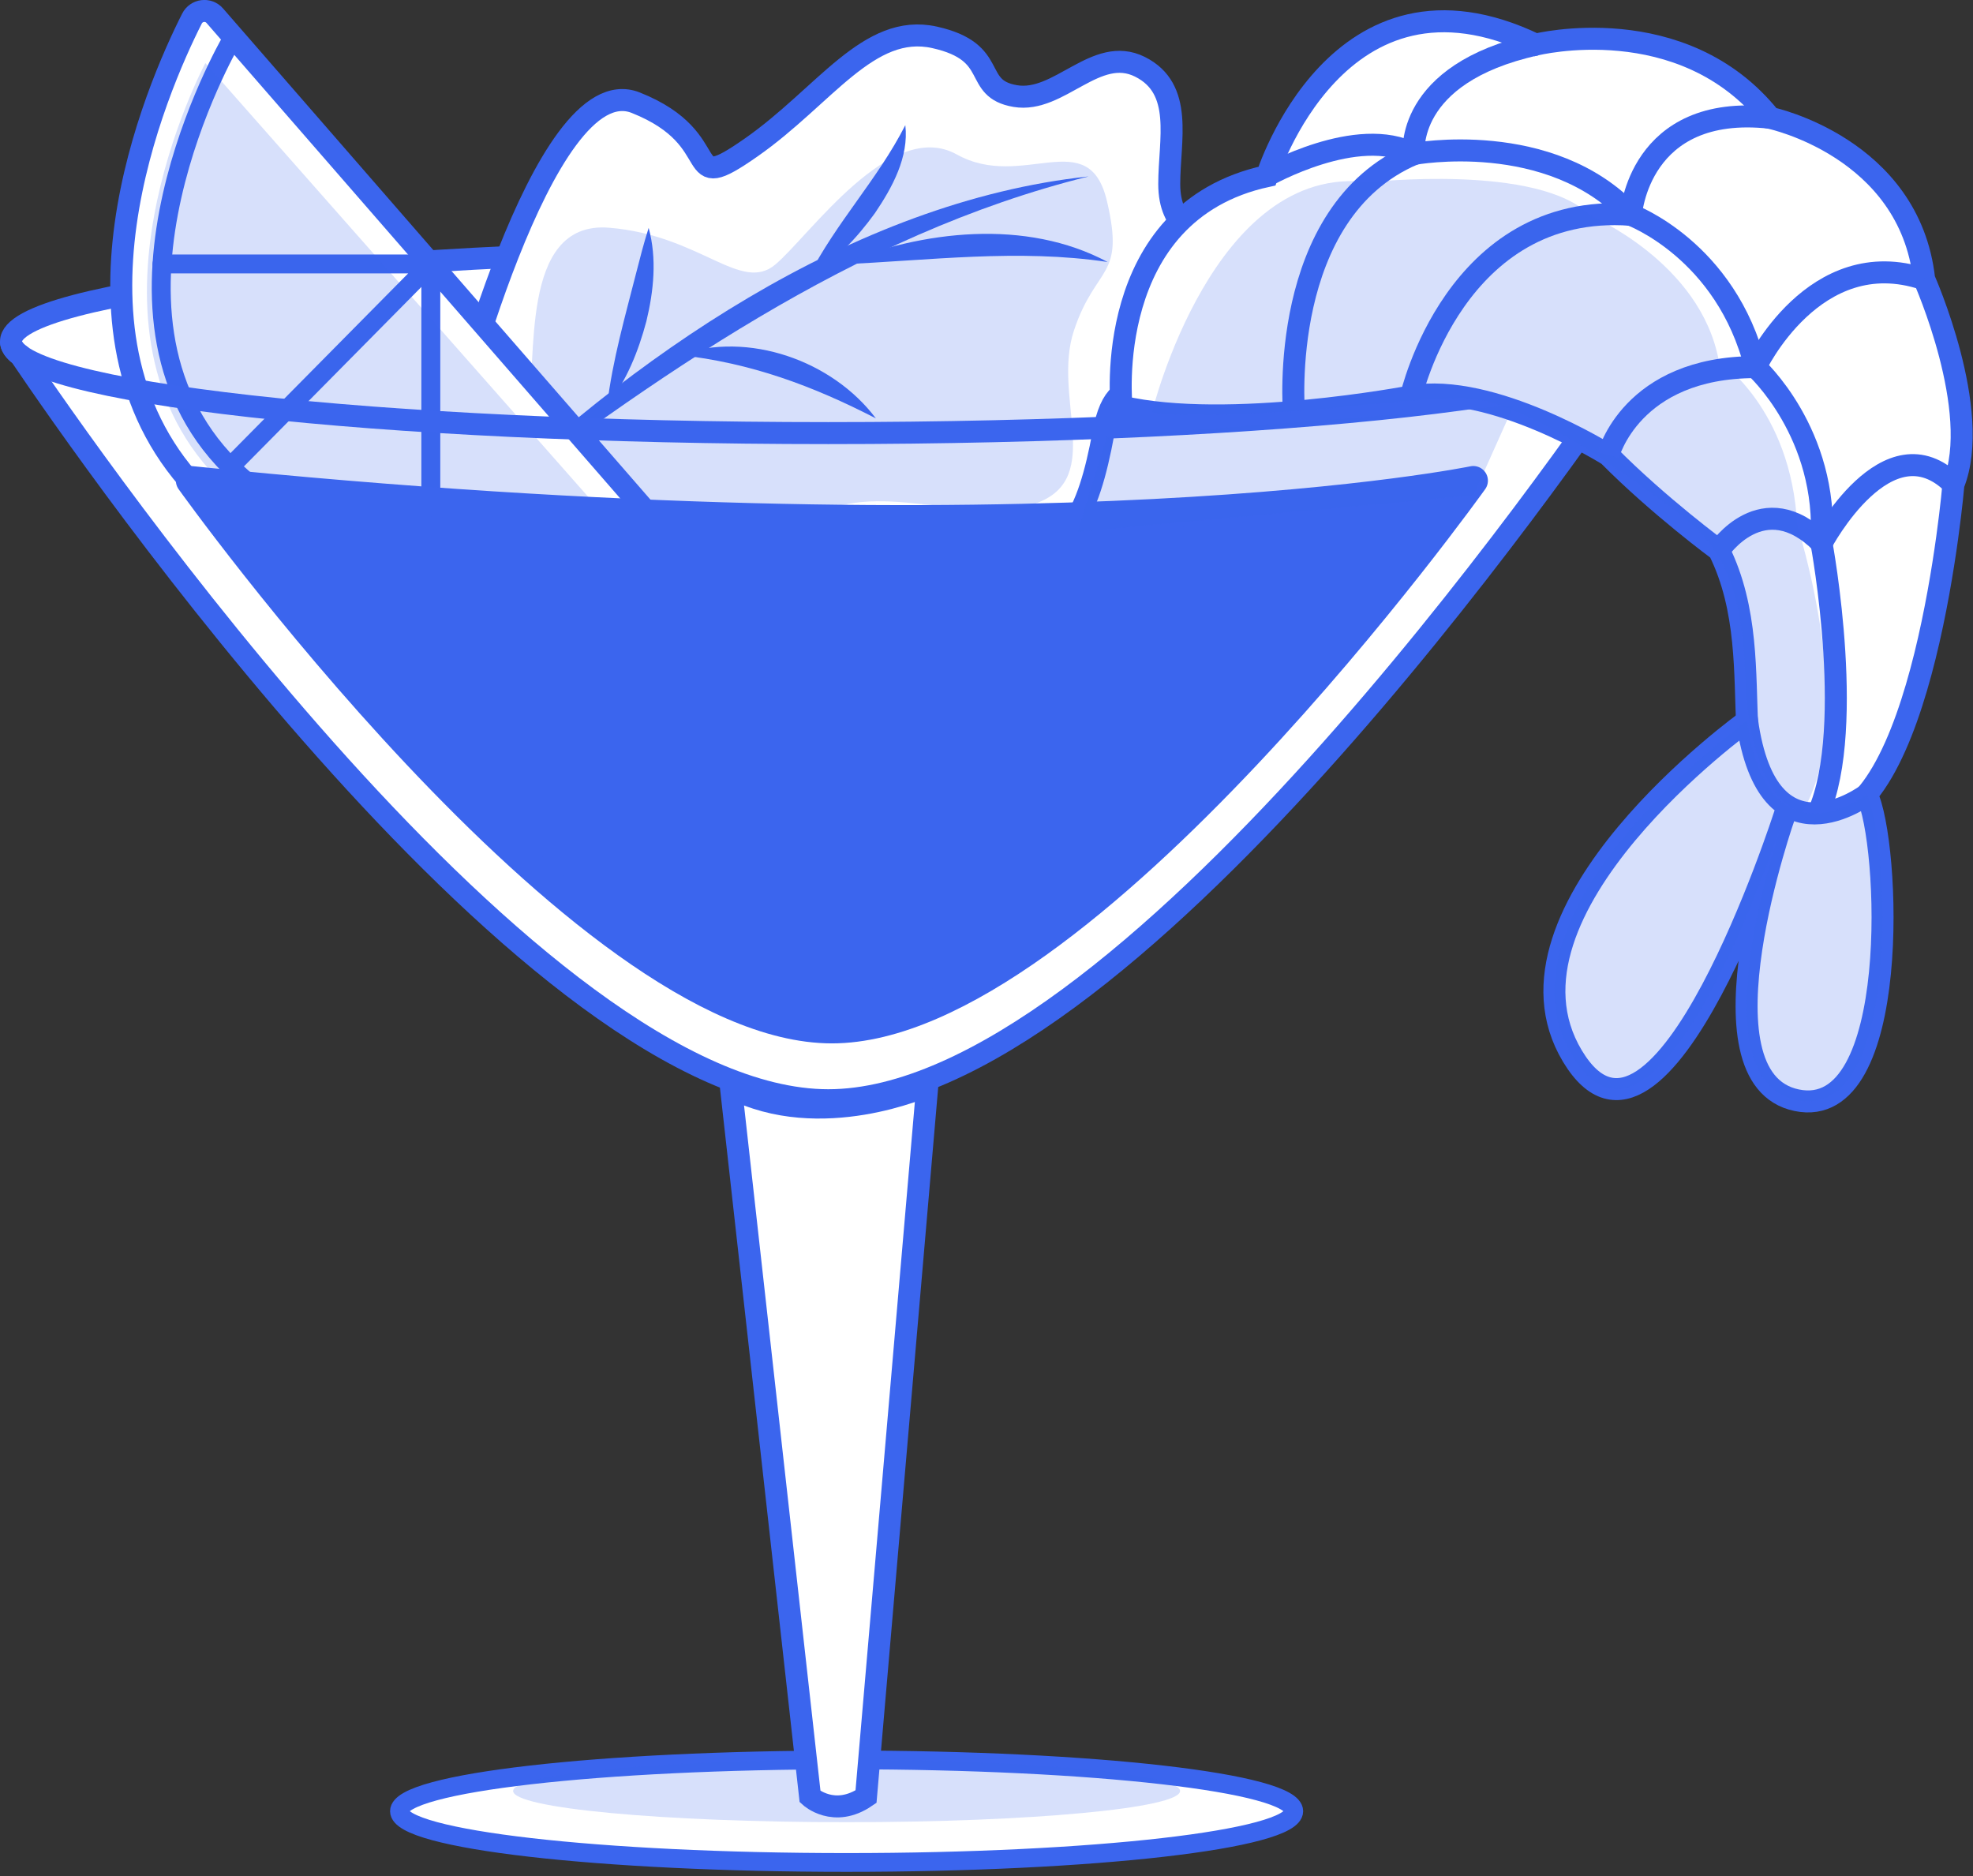 <svg width="122" height="116" viewBox="0 0 122 116" fill="none" xmlns="http://www.w3.org/2000/svg">
<rect x="0" y="0" width="122" height="116" fill="#333333" stroke="none"/>
<g clip-path="url(#clip0_9_354)">
<path d="M52.35 115.16C67.621 115.16 80 113.741 80 111.99C80 110.239 67.621 108.82 52.35 108.82C37.079 108.82 24.7 110.239 24.7 111.99C24.7 113.741 37.079 115.16 52.35 115.16Z" fill="white" stroke="#3B65EE" stroke-width="1.16" stroke-miterlimit="10"/>
<path opacity="0.2" d="M52.35 112.67C63.738 112.67 72.97 111.806 72.97 110.74C72.97 109.674 63.738 108.81 52.35 108.81C40.962 108.81 31.73 109.674 31.73 110.74C31.73 111.806 40.962 112.67 52.35 112.67Z" fill="#3B65EE"/>
<path d="M101.76 21.11C101.76 17.98 79.13 15.44 51.22 15.44C23.31 15.44 0.68 17.98 0.68 21.11C0.68 21.4 0.88 21.69 1.25 21.96C5.54 28.31 33.08 68.03 51.22 68.03C69.36 68.03 96.9 28.31 101.19 21.96C101.57 21.68 101.76 21.4 101.76 21.11Z" fill="white" stroke="#3B65EE" stroke-width="1.36" stroke-miterlimit="10"/>
<path d="M45.2 67.25L50.09 111.09C50.09 111.09 51.57 112.45 53.55 111.09L57.34 67.12C57.34 67.12 50.74 70.1 45.2 67.25Z" fill="white" stroke="#3B65EE" stroke-width="1.36" stroke-miterlimit="10"/>
<path d="M27.88 26.78C27.88 26.78 33.52 4.05 39.31 6.35C45.1 8.65 41.93 12.28 46.46 9.11C50.99 5.94 53.71 1.4 57.79 2.31C61.87 3.22 60.06 5.48 62.78 5.94C65.5 6.4 67.77 2.77 70.49 4.13C73.21 5.49 72.3 8.66 72.3 11.38C72.3 14.1 74.11 14.55 75.47 15.91C76.83 17.27 79.1 21.58 75.47 23.5C71.84 25.42 69.15 21.8 68.23 26.78C67.31 31.76 65.95 34.94 61.42 34.49C56.89 34.04 55.07 32.22 51 34.04C46.93 35.86 37.4 37.21 35.14 35.85C32.88 34.49 27.43 35.4 26.07 33.13C24.71 30.86 27.88 26.78 27.88 26.78Z" fill="white" stroke="#3B65EE" stroke-width="1.36" stroke-miterlimit="10"/>
<path d="M28.58 32.32C38.76 22.19 52.73 12.46 67.31 10.91C52.77 14.52 40.37 23.41 28.58 32.32Z" fill="#3B65EE"/>
<path d="M37.54 25.07C37.87 22.28 38.67 19.51 39.35 16.83C39.58 15.93 39.81 15.03 40.11 14.09C40.63 16 40.42 17.99 39.97 19.86C39.47 21.73 38.75 23.54 37.54 25.08V25.07Z" fill="#3B65EE"/>
<path d="M49.97 17.15C51.72 13.72 54.25 11.13 55.98 7.74C56.21 9.71 55.17 11.6 54.1 13.18C52.97 14.74 51.64 16.15 49.97 17.15Z" fill="#3B65EE"/>
<path d="M41.99 21.95C46.27 20.45 51.48 22.3 54.16 25.87C50.26 23.86 46.42 22.43 41.99 21.95Z" fill="#3B65EE"/>
<path d="M51.9 16.35C57.04 14.25 63.44 13.5 68.49 16.2C62.94 15.37 57.47 16.11 51.9 16.35Z" fill="#3B65EE"/>
<path opacity="0.2" d="M28.58 29.81C28.58 29.81 31.88 27.43 32.6 25.06C33.32 22.69 32 13.63 37.65 14.08C43.3 14.53 45.81 18.16 47.95 16.35C50.09 14.54 55.08 7.28 59.16 9.55C63.24 11.82 67.32 7.63 68.45 12.44C69.58 17.25 67.77 16.35 66.41 20.43C65.05 24.51 68.28 29.5 64.17 31.08C60.06 32.66 53.94 29.38 49.98 32.16C46.02 34.94 40.47 37.3 36.9 35.44C33.33 33.58 24.3 34.21 28.59 29.82L28.58 29.81Z" fill="#3B65EE"/>
<path d="M13.28 0.97L41.97 33.94C42.38 34.41 42.17 35.15 41.56 35.32C37.1 36.59 21.91 39.97 12.46 30.53C2.9 20.97 9.71 5.42 11.87 1.15C12.14 0.61 12.88 0.51 13.28 0.97Z" fill="white" stroke="#3B65EE" stroke-width="1.36" stroke-miterlimit="10"/>
<path d="M14.24 28.85C4.63 19.24 14.24 2.62 14.24 2.62" stroke="#3B65EE" stroke-width="1.17" stroke-miterlimit="10"/>
<path d="M10.02 16.32H26.64L14.25 28.85C23.86 38.46 40.37 32.64 40.37 32.64" stroke="#3B65EE" stroke-width="1.17" stroke-linecap="round" stroke-linejoin="round"/>
<path d="M26.64 16.32V34.26" stroke="#3B65EE" stroke-width="1.17" stroke-linecap="round" stroke-linejoin="round"/>
<path opacity="0.2" d="M12.69 3.89L39.61 34.39C39.61 34.39 23.8 39.47 13.83 29.96C3.86 20.45 12.7 3.9 12.7 3.9L12.69 3.89Z" fill="#3B65EE"/>
<path d="M101.76 21.11C101.76 24.24 79.13 26.78 51.22 26.78C23.31 26.78 0.68 24.24 0.68 21.11" stroke="#3B65EE" stroke-width="1.36" stroke-miterlimit="10"/>
<path d="M69.35 25.14C69.35 25.14 68.06 13.12 78.34 10.89C78.34 10.89 82.72 -3.13 94.96 2.76C94.96 2.76 104.03 0.49 109.46 7.29C109.46 7.29 118.07 9.1 118.98 17.26C118.98 17.26 122.61 25.42 120.79 29.95C120.79 29.95 118.98 51.25 112.18 50.8C105.38 50.35 109.91 41.28 106.29 34.03C106.29 34.03 102.59 31.31 99.45 28.14C99.45 28.14 92.24 23.61 87.25 24.51C87.25 24.51 75.92 26.67 69.35 25.14Z" fill="white" stroke="#3B65EE" stroke-width="1.36" stroke-miterlimit="10"/>
<path d="M112.18 50.8C114.9 45.81 112.63 33.58 112.63 33.58C113.08 26.78 108.55 22.7 108.55 22.7C106.74 15.45 100.84 13.28 100.84 13.28C95.85 7.94 87.41 9.52 87.41 9.52C83.95 7.68 78.32 10.88 78.32 10.88" stroke="#3B65EE" stroke-width="1.36" stroke-miterlimit="10"/>
<path d="M80.01 25.47C80.01 25.47 78.98 13.12 87.42 9.53C87.42 9.53 86.8 4.57 94.96 2.76" stroke="#3B65EE" stroke-width="1.36" stroke-miterlimit="10"/>
<path d="M87.25 24.51C87.25 24.51 89.97 12.48 100.85 13.28C100.85 13.28 101.3 6.38 109.46 7.28" stroke="#3B65EE" stroke-width="1.36" stroke-miterlimit="10"/>
<path d="M106.29 34.03C106.29 34.03 109.01 29.95 112.64 33.58C112.64 33.58 116.72 25.87 120.8 29.95" stroke="#3B65EE" stroke-width="1.36" stroke-miterlimit="10"/>
<path d="M108.03 44.57C108.03 44.57 91.79 56.24 97.23 65.3C102.67 74.36 110.37 50.34 110.37 50.34C110.37 50.34 104.58 66.68 111.1 68.03C117.62 69.38 116.86 51.99 115.43 49.13C115.43 49.13 109.32 53.76 108.03 44.57Z" fill="white" stroke="#3B65EE" stroke-width="1.36" stroke-miterlimit="10"/>
<path opacity="0.2" d="M108.03 44.57C108.03 44.57 91.79 56.24 97.23 65.3C102.67 74.36 110.37 50.34 110.37 50.34C110.37 50.34 104.58 66.68 111.1 68.03C117.62 69.38 116.86 51.99 115.43 49.13C115.43 49.13 109.32 53.76 108.03 44.57Z" fill="#3B65EE"/>
<path opacity="0.2" d="M71.24 25.47C71.24 25.47 75.03 10.03 84.65 11.27C84.65 11.27 95.18 10.09 98.35 13.34C98.35 13.34 105.15 16.22 106.28 22.3C106.28 22.3 110.77 25.24 111.13 32.48C111.13 32.48 115 44.43 111.43 50.23C111.43 50.23 108.19 49.76 107.91 41.68C107.63 33.6 104.84 32.54 101.25 29.89C97.66 27.24 93.12 24.74 90.86 24.63C88.6 24.52 81.7 25.31 81.7 25.31C81.7 25.31 72.89 25.98 71.23 25.47H71.24Z" fill="#3B65EE"/>
<path d="M99.45 28.14C99.45 28.14 100.85 22.7 108.55 22.7C108.55 22.7 112.18 14.99 118.97 17.26" stroke="#3B65EE" stroke-width="1.36" stroke-miterlimit="10"/>
<path d="M11.78 29.72C11.78 29.72 35.97 63.61 51.44 63.61C66.91 63.61 91.1 29.72 91.1 29.72C91.1 29.72 64.81 35.16 11.78 29.72Z" fill="#3B65EE" stroke="#3B65EE" stroke-width="1.81" stroke-linecap="round" stroke-linejoin="round"/>
<path opacity="0.2" d="M93.6 25.07L91.11 30.63L66.63 32.88L68.44 27L93.6 25.07Z" fill="#3B65EE"/>
</g>
<defs>
<clipPath id="clip0_9_354">
<rect width="121.98" height="115.74" fill="white"/>
</clipPath>
</defs>
</svg>
